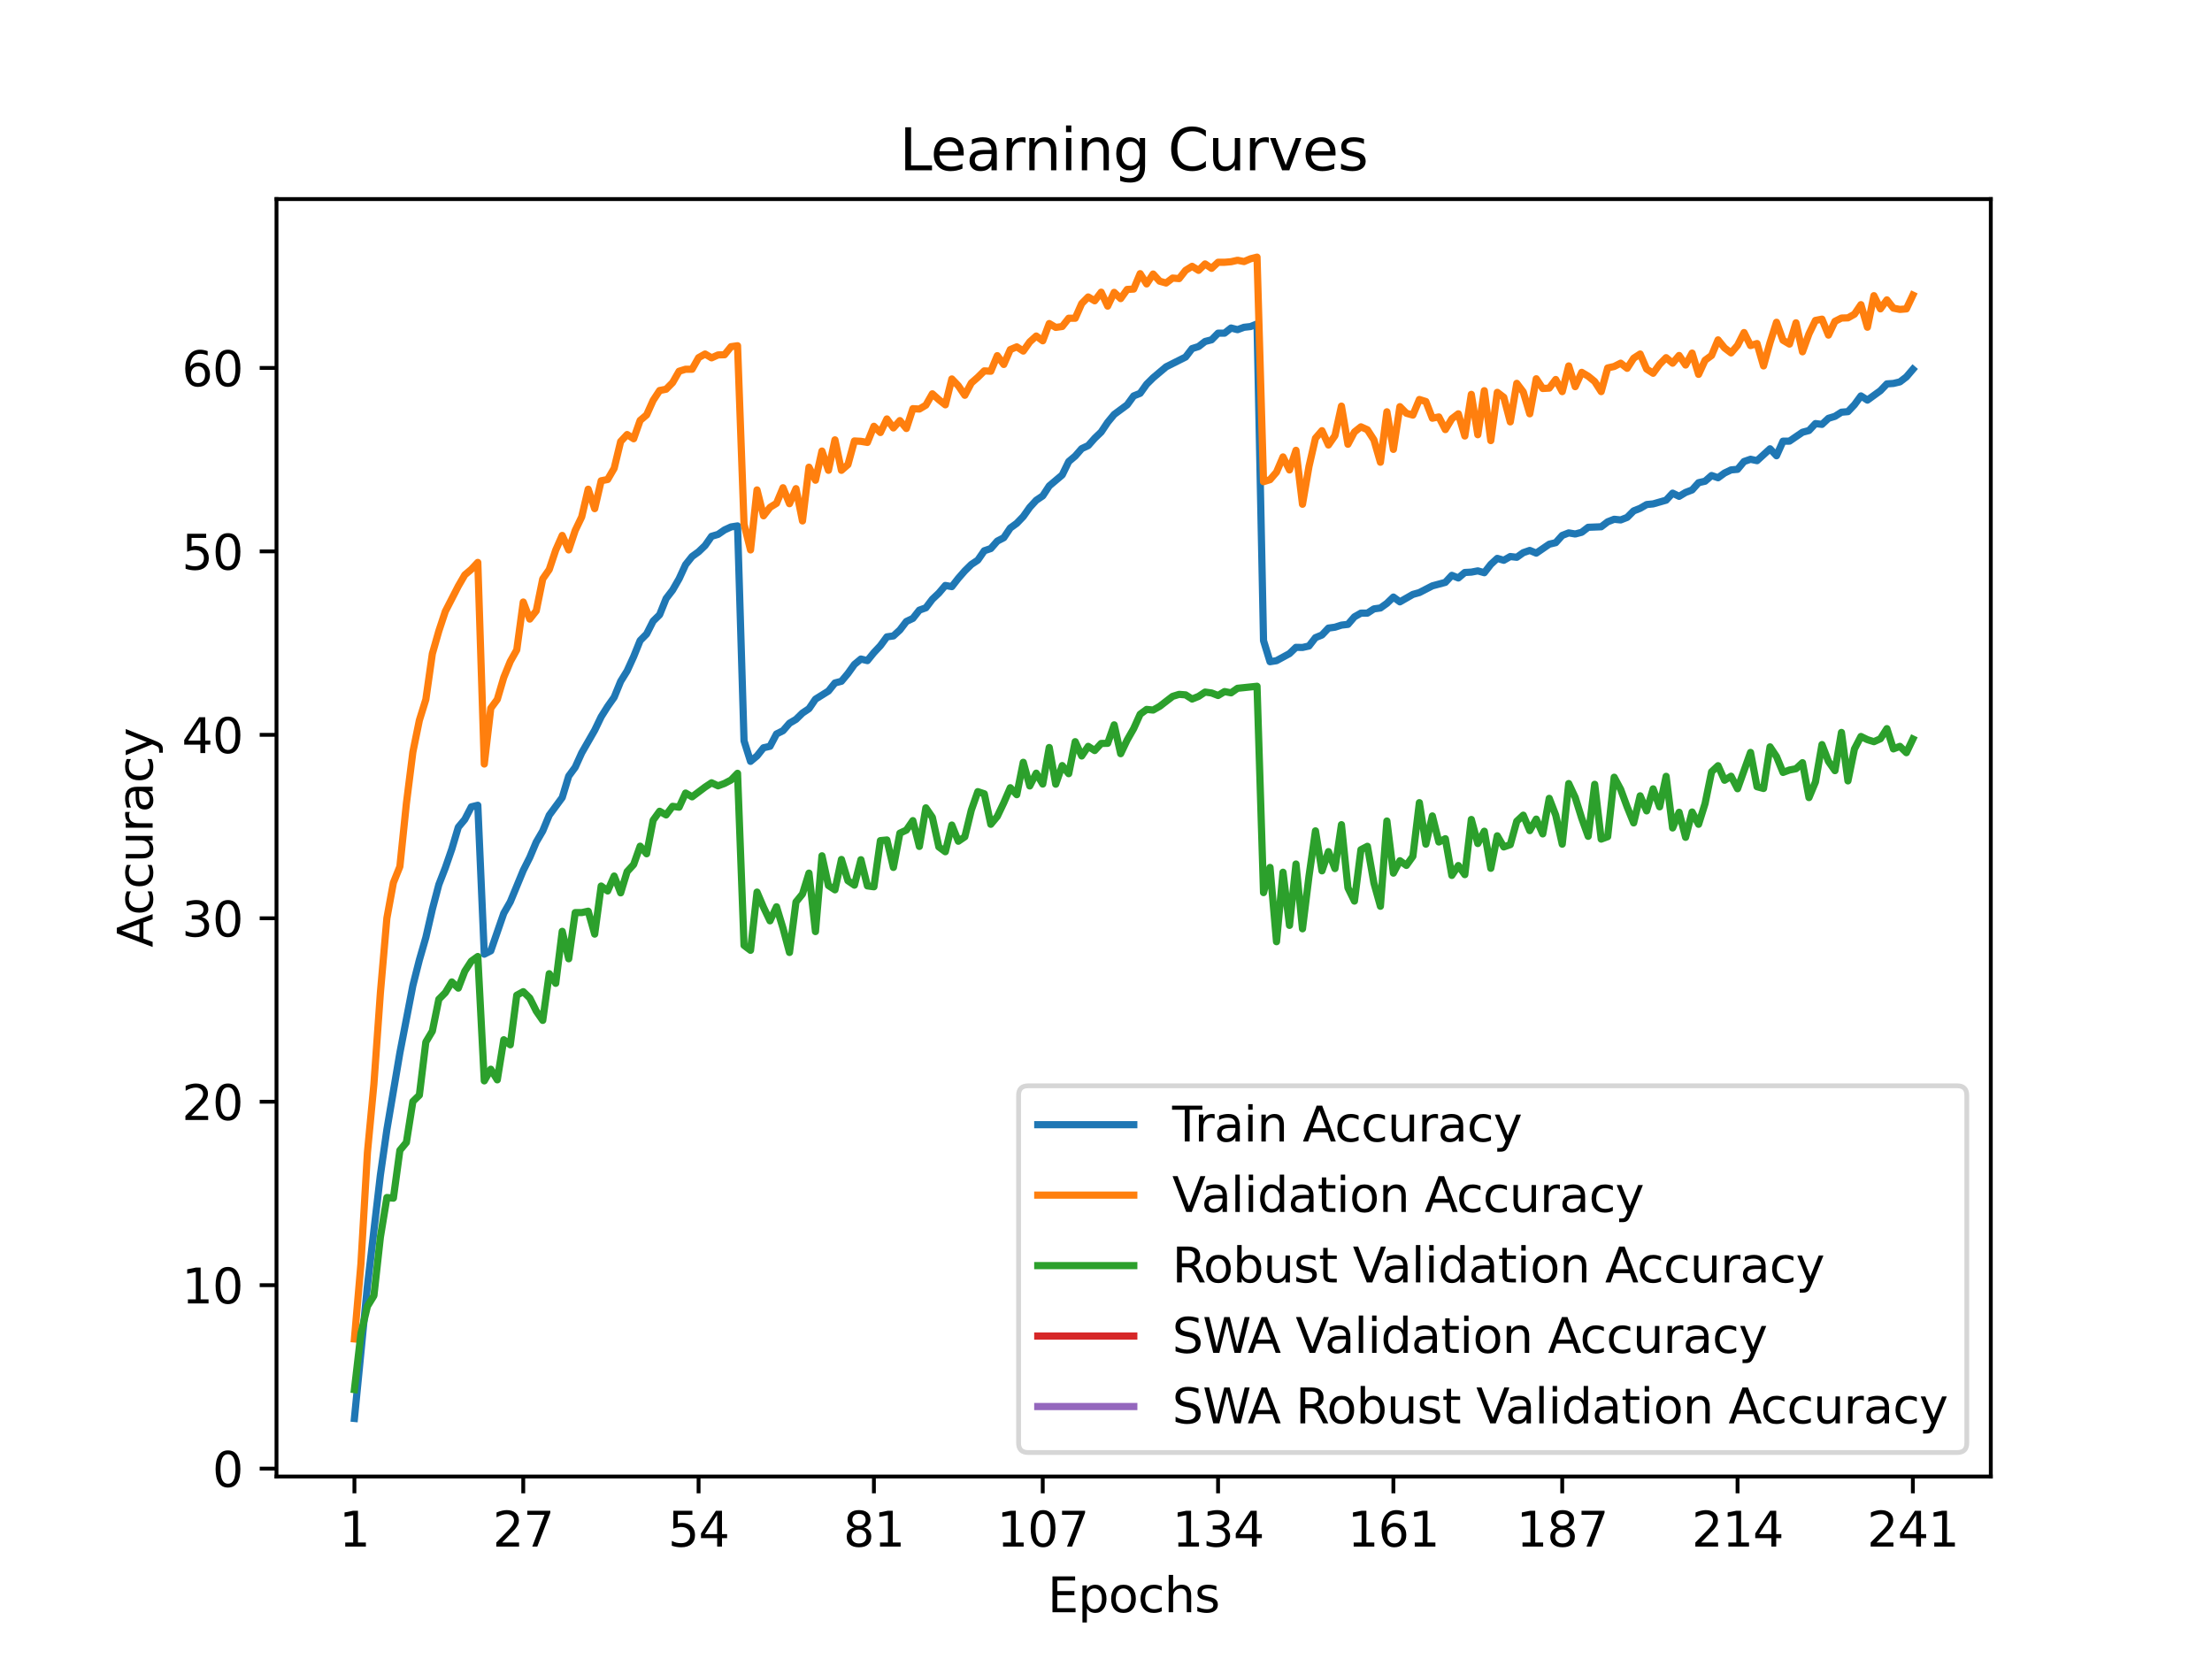 <?xml version="1.0" encoding="utf-8" standalone="no"?>
<!DOCTYPE svg PUBLIC "-//W3C//DTD SVG 1.1//EN"
  "http://www.w3.org/Graphics/SVG/1.1/DTD/svg11.dtd">
<svg xmlns:xlink="http://www.w3.org/1999/xlink" width="460.8pt" height="345.6pt" viewBox="0 0 460.8 345.6" xmlns="http://www.w3.org/2000/svg" version="1.1">
 <defs>
  <style type="text/css">*{stroke-linejoin: round; stroke-linecap: butt}</style>
 </defs>
 <g id="figure_1">
  <g id="patch_1">
   <path d="M 0 345.6 
L 460.8 345.6 
L 460.8 0 
L 0 0 
z
" style="fill: #ffffff"/>
  </g>
  <g id="axes_1">
   <g id="patch_2">
    <path d="M 57.6 307.584 
L 414.72 307.584 
L 414.72 41.472 
L 57.6 41.472 
z
" style="fill: #ffffff"/>
   </g>
   <g id="matplotlib.axis_1">
    <g id="xtick_1">
     <g id="line2d_1">
      <defs>
       <path id="m93c4aacb12" d="M 0 0 
L 0 3.5 
" style="stroke: #000000; stroke-width: 0.8"/>
      </defs>
      <g>
       <use xlink:href="#m93c4aacb12" x="73.833" y="307.584" style="stroke: #000000; stroke-width: 0.8"/>
      </g>
     </g>
     <g id="text_1">
      <!-- 1 -->
      <g transform="translate(70.651 322.182) scale(0.1 -0.1)">
       <defs>
        <path id="DejaVuSans-31" d="M 794 531 
L 1825 531 
L 1825 4091 
L 703 3866 
L 703 4441 
L 1819 4666 
L 2450 4666 
L 2450 531 
L 3481 531 
L 3481 0 
L 794 0 
L 794 531 
z
" transform="scale(0.016)"/>
       </defs>
       <use xlink:href="#DejaVuSans-31"/>
      </g>
     </g>
    </g>
    <g id="xtick_2">
     <g id="line2d_2">
      <g>
       <use xlink:href="#m93c4aacb12" x="109.004" y="307.584" style="stroke: #000000; stroke-width: 0.8"/>
      </g>
     </g>
     <g id="text_2">
      <!-- 27 -->
      <g transform="translate(102.641 322.182) scale(0.1 -0.1)">
       <defs>
        <path id="DejaVuSans-32" d="M 1228 531 
L 3431 531 
L 3431 0 
L 469 0 
L 469 531 
Q 828 903 1448 1529 
Q 2069 2156 2228 2338 
Q 2531 2678 2651 2914 
Q 2772 3150 2772 3378 
Q 2772 3750 2511 3984 
Q 2250 4219 1831 4219 
Q 1534 4219 1204 4116 
Q 875 4013 500 3803 
L 500 4441 
Q 881 4594 1212 4672 
Q 1544 4750 1819 4750 
Q 2544 4750 2975 4387 
Q 3406 4025 3406 3419 
Q 3406 3131 3298 2873 
Q 3191 2616 2906 2266 
Q 2828 2175 2409 1742 
Q 1991 1309 1228 531 
z
" transform="scale(0.016)"/>
        <path id="DejaVuSans-37" d="M 525 4666 
L 3525 4666 
L 3525 4397 
L 1831 0 
L 1172 0 
L 2766 4134 
L 525 4134 
L 525 4666 
z
" transform="scale(0.016)"/>
       </defs>
       <use xlink:href="#DejaVuSans-32"/>
       <use xlink:href="#DejaVuSans-37" x="63.623"/>
      </g>
     </g>
    </g>
    <g id="xtick_3">
     <g id="line2d_3">
      <g>
       <use xlink:href="#m93c4aacb12" x="145.527" y="307.584" style="stroke: #000000; stroke-width: 0.8"/>
      </g>
     </g>
     <g id="text_3">
      <!-- 54 -->
      <g transform="translate(139.165 322.182) scale(0.1 -0.1)">
       <defs>
        <path id="DejaVuSans-35" d="M 691 4666 
L 3169 4666 
L 3169 4134 
L 1269 4134 
L 1269 2991 
Q 1406 3038 1543 3061 
Q 1681 3084 1819 3084 
Q 2600 3084 3056 2656 
Q 3513 2228 3513 1497 
Q 3513 744 3044 326 
Q 2575 -91 1722 -91 
Q 1428 -91 1123 -41 
Q 819 9 494 109 
L 494 744 
Q 775 591 1075 516 
Q 1375 441 1709 441 
Q 2250 441 2565 725 
Q 2881 1009 2881 1497 
Q 2881 1984 2565 2268 
Q 2250 2553 1709 2553 
Q 1456 2553 1204 2497 
Q 953 2441 691 2322 
L 691 4666 
z
" transform="scale(0.016)"/>
        <path id="DejaVuSans-34" d="M 2419 4116 
L 825 1625 
L 2419 1625 
L 2419 4116 
z
M 2253 4666 
L 3047 4666 
L 3047 1625 
L 3713 1625 
L 3713 1100 
L 3047 1100 
L 3047 0 
L 2419 0 
L 2419 1100 
L 313 1100 
L 313 1709 
L 2253 4666 
z
" transform="scale(0.016)"/>
       </defs>
       <use xlink:href="#DejaVuSans-35"/>
       <use xlink:href="#DejaVuSans-34" x="63.623"/>
      </g>
     </g>
    </g>
    <g id="xtick_4">
     <g id="line2d_4">
      <g>
       <use xlink:href="#m93c4aacb12" x="182.051" y="307.584" style="stroke: #000000; stroke-width: 0.8"/>
      </g>
     </g>
     <g id="text_4">
      <!-- 81 -->
      <g transform="translate(175.688 322.182) scale(0.1 -0.1)">
       <defs>
        <path id="DejaVuSans-38" d="M 2034 2216 
Q 1584 2216 1326 1975 
Q 1069 1734 1069 1313 
Q 1069 891 1326 650 
Q 1584 409 2034 409 
Q 2484 409 2743 651 
Q 3003 894 3003 1313 
Q 3003 1734 2745 1975 
Q 2488 2216 2034 2216 
z
M 1403 2484 
Q 997 2584 770 2862 
Q 544 3141 544 3541 
Q 544 4100 942 4425 
Q 1341 4750 2034 4750 
Q 2731 4750 3128 4425 
Q 3525 4100 3525 3541 
Q 3525 3141 3298 2862 
Q 3072 2584 2669 2484 
Q 3125 2378 3379 2068 
Q 3634 1759 3634 1313 
Q 3634 634 3220 271 
Q 2806 -91 2034 -91 
Q 1263 -91 848 271 
Q 434 634 434 1313 
Q 434 1759 690 2068 
Q 947 2378 1403 2484 
z
M 1172 3481 
Q 1172 3119 1398 2916 
Q 1625 2713 2034 2713 
Q 2441 2713 2670 2916 
Q 2900 3119 2900 3481 
Q 2900 3844 2670 4047 
Q 2441 4250 2034 4250 
Q 1625 4250 1398 4047 
Q 1172 3844 1172 3481 
z
" transform="scale(0.016)"/>
       </defs>
       <use xlink:href="#DejaVuSans-38"/>
       <use xlink:href="#DejaVuSans-31" x="63.623"/>
      </g>
     </g>
    </g>
    <g id="xtick_5">
     <g id="line2d_5">
      <g>
       <use xlink:href="#m93c4aacb12" x="217.222" y="307.584" style="stroke: #000000; stroke-width: 0.8"/>
      </g>
     </g>
     <g id="text_5">
      <!-- 107 -->
      <g transform="translate(207.678 322.182) scale(0.1 -0.1)">
       <defs>
        <path id="DejaVuSans-30" d="M 2034 4250 
Q 1547 4250 1301 3770 
Q 1056 3291 1056 2328 
Q 1056 1369 1301 889 
Q 1547 409 2034 409 
Q 2525 409 2770 889 
Q 3016 1369 3016 2328 
Q 3016 3291 2770 3770 
Q 2525 4250 2034 4250 
z
M 2034 4750 
Q 2819 4750 3233 4129 
Q 3647 3509 3647 2328 
Q 3647 1150 3233 529 
Q 2819 -91 2034 -91 
Q 1250 -91 836 529 
Q 422 1150 422 2328 
Q 422 3509 836 4129 
Q 1250 4750 2034 4750 
z
" transform="scale(0.016)"/>
       </defs>
       <use xlink:href="#DejaVuSans-31"/>
       <use xlink:href="#DejaVuSans-30" x="63.623"/>
       <use xlink:href="#DejaVuSans-37" x="127.246"/>
      </g>
     </g>
    </g>
    <g id="xtick_6">
     <g id="line2d_6">
      <g>
       <use xlink:href="#m93c4aacb12" x="253.745" y="307.584" style="stroke: #000000; stroke-width: 0.8"/>
      </g>
     </g>
     <g id="text_6">
      <!-- 134 -->
      <g transform="translate(244.202 322.182) scale(0.1 -0.1)">
       <defs>
        <path id="DejaVuSans-33" d="M 2597 2516 
Q 3050 2419 3304 2112 
Q 3559 1806 3559 1356 
Q 3559 666 3084 287 
Q 2609 -91 1734 -91 
Q 1441 -91 1130 -33 
Q 819 25 488 141 
L 488 750 
Q 750 597 1062 519 
Q 1375 441 1716 441 
Q 2309 441 2620 675 
Q 2931 909 2931 1356 
Q 2931 1769 2642 2001 
Q 2353 2234 1838 2234 
L 1294 2234 
L 1294 2753 
L 1863 2753 
Q 2328 2753 2575 2939 
Q 2822 3125 2822 3475 
Q 2822 3834 2567 4026 
Q 2313 4219 1838 4219 
Q 1578 4219 1281 4162 
Q 984 4106 628 3988 
L 628 4550 
Q 988 4650 1302 4700 
Q 1616 4750 1894 4750 
Q 2613 4750 3031 4423 
Q 3450 4097 3450 3541 
Q 3450 3153 3228 2886 
Q 3006 2619 2597 2516 
z
" transform="scale(0.016)"/>
       </defs>
       <use xlink:href="#DejaVuSans-31"/>
       <use xlink:href="#DejaVuSans-33" x="63.623"/>
       <use xlink:href="#DejaVuSans-34" x="127.246"/>
      </g>
     </g>
    </g>
    <g id="xtick_7">
     <g id="line2d_7">
      <g>
       <use xlink:href="#m93c4aacb12" x="290.269" y="307.584" style="stroke: #000000; stroke-width: 0.8"/>
      </g>
     </g>
     <g id="text_7">
      <!-- 161 -->
      <g transform="translate(280.725 322.182) scale(0.1 -0.1)">
       <defs>
        <path id="DejaVuSans-36" d="M 2113 2584 
Q 1688 2584 1439 2293 
Q 1191 2003 1191 1497 
Q 1191 994 1439 701 
Q 1688 409 2113 409 
Q 2538 409 2786 701 
Q 3034 994 3034 1497 
Q 3034 2003 2786 2293 
Q 2538 2584 2113 2584 
z
M 3366 4563 
L 3366 3988 
Q 3128 4100 2886 4159 
Q 2644 4219 2406 4219 
Q 1781 4219 1451 3797 
Q 1122 3375 1075 2522 
Q 1259 2794 1537 2939 
Q 1816 3084 2150 3084 
Q 2853 3084 3261 2657 
Q 3669 2231 3669 1497 
Q 3669 778 3244 343 
Q 2819 -91 2113 -91 
Q 1303 -91 875 529 
Q 447 1150 447 2328 
Q 447 3434 972 4092 
Q 1497 4750 2381 4750 
Q 2619 4750 2861 4703 
Q 3103 4656 3366 4563 
z
" transform="scale(0.016)"/>
       </defs>
       <use xlink:href="#DejaVuSans-31"/>
       <use xlink:href="#DejaVuSans-36" x="63.623"/>
       <use xlink:href="#DejaVuSans-31" x="127.246"/>
      </g>
     </g>
    </g>
    <g id="xtick_8">
     <g id="line2d_8">
      <g>
       <use xlink:href="#m93c4aacb12" x="325.44" y="307.584" style="stroke: #000000; stroke-width: 0.8"/>
      </g>
     </g>
     <g id="text_8">
      <!-- 187 -->
      <g transform="translate(315.896 322.182) scale(0.1 -0.1)">
       <use xlink:href="#DejaVuSans-31"/>
       <use xlink:href="#DejaVuSans-38" x="63.623"/>
       <use xlink:href="#DejaVuSans-37" x="127.246"/>
      </g>
     </g>
    </g>
    <g id="xtick_9">
     <g id="line2d_9">
      <g>
       <use xlink:href="#m93c4aacb12" x="361.964" y="307.584" style="stroke: #000000; stroke-width: 0.8"/>
      </g>
     </g>
     <g id="text_9">
      <!-- 214 -->
      <g transform="translate(352.42 322.182) scale(0.1 -0.1)">
       <use xlink:href="#DejaVuSans-32"/>
       <use xlink:href="#DejaVuSans-31" x="63.623"/>
       <use xlink:href="#DejaVuSans-34" x="127.246"/>
      </g>
     </g>
    </g>
    <g id="xtick_10">
     <g id="line2d_10">
      <g>
       <use xlink:href="#m93c4aacb12" x="398.487" y="307.584" style="stroke: #000000; stroke-width: 0.8"/>
      </g>
     </g>
     <g id="text_10">
      <!-- 241 -->
      <g transform="translate(388.944 322.182) scale(0.1 -0.1)">
       <use xlink:href="#DejaVuSans-32"/>
       <use xlink:href="#DejaVuSans-34" x="63.623"/>
       <use xlink:href="#DejaVuSans-31" x="127.246"/>
      </g>
     </g>
    </g>
    <g id="text_11">
     <!-- Epochs -->
     <g transform="translate(218.244 335.861) scale(0.1 -0.1)">
      <defs>
       <path id="DejaVuSans-45" d="M 628 4666 
L 3578 4666 
L 3578 4134 
L 1259 4134 
L 1259 2753 
L 3481 2753 
L 3481 2222 
L 1259 2222 
L 1259 531 
L 3634 531 
L 3634 0 
L 628 0 
L 628 4666 
z
" transform="scale(0.016)"/>
       <path id="DejaVuSans-70" d="M 1159 525 
L 1159 -1331 
L 581 -1331 
L 581 3500 
L 1159 3500 
L 1159 2969 
Q 1341 3281 1617 3432 
Q 1894 3584 2278 3584 
Q 2916 3584 3314 3078 
Q 3713 2572 3713 1747 
Q 3713 922 3314 415 
Q 2916 -91 2278 -91 
Q 1894 -91 1617 61 
Q 1341 213 1159 525 
z
M 3116 1747 
Q 3116 2381 2855 2742 
Q 2594 3103 2138 3103 
Q 1681 3103 1420 2742 
Q 1159 2381 1159 1747 
Q 1159 1113 1420 752 
Q 1681 391 2138 391 
Q 2594 391 2855 752 
Q 3116 1113 3116 1747 
z
" transform="scale(0.016)"/>
       <path id="DejaVuSans-6f" d="M 1959 3097 
Q 1497 3097 1228 2736 
Q 959 2375 959 1747 
Q 959 1119 1226 758 
Q 1494 397 1959 397 
Q 2419 397 2687 759 
Q 2956 1122 2956 1747 
Q 2956 2369 2687 2733 
Q 2419 3097 1959 3097 
z
M 1959 3584 
Q 2709 3584 3137 3096 
Q 3566 2609 3566 1747 
Q 3566 888 3137 398 
Q 2709 -91 1959 -91 
Q 1206 -91 779 398 
Q 353 888 353 1747 
Q 353 2609 779 3096 
Q 1206 3584 1959 3584 
z
" transform="scale(0.016)"/>
       <path id="DejaVuSans-63" d="M 3122 3366 
L 3122 2828 
Q 2878 2963 2633 3030 
Q 2388 3097 2138 3097 
Q 1578 3097 1268 2742 
Q 959 2388 959 1747 
Q 959 1106 1268 751 
Q 1578 397 2138 397 
Q 2388 397 2633 464 
Q 2878 531 3122 666 
L 3122 134 
Q 2881 22 2623 -34 
Q 2366 -91 2075 -91 
Q 1284 -91 818 406 
Q 353 903 353 1747 
Q 353 2603 823 3093 
Q 1294 3584 2113 3584 
Q 2378 3584 2631 3529 
Q 2884 3475 3122 3366 
z
" transform="scale(0.016)"/>
       <path id="DejaVuSans-68" d="M 3513 2113 
L 3513 0 
L 2938 0 
L 2938 2094 
Q 2938 2591 2744 2837 
Q 2550 3084 2163 3084 
Q 1697 3084 1428 2787 
Q 1159 2491 1159 1978 
L 1159 0 
L 581 0 
L 581 4863 
L 1159 4863 
L 1159 2956 
Q 1366 3272 1645 3428 
Q 1925 3584 2291 3584 
Q 2894 3584 3203 3211 
Q 3513 2838 3513 2113 
z
" transform="scale(0.016)"/>
       <path id="DejaVuSans-73" d="M 2834 3397 
L 2834 2853 
Q 2591 2978 2328 3040 
Q 2066 3103 1784 3103 
Q 1356 3103 1142 2972 
Q 928 2841 928 2578 
Q 928 2378 1081 2264 
Q 1234 2150 1697 2047 
L 1894 2003 
Q 2506 1872 2764 1633 
Q 3022 1394 3022 966 
Q 3022 478 2636 193 
Q 2250 -91 1575 -91 
Q 1294 -91 989 -36 
Q 684 19 347 128 
L 347 722 
Q 666 556 975 473 
Q 1284 391 1588 391 
Q 1994 391 2212 530 
Q 2431 669 2431 922 
Q 2431 1156 2273 1281 
Q 2116 1406 1581 1522 
L 1381 1569 
Q 847 1681 609 1914 
Q 372 2147 372 2553 
Q 372 3047 722 3315 
Q 1072 3584 1716 3584 
Q 2034 3584 2315 3537 
Q 2597 3491 2834 3397 
z
" transform="scale(0.016)"/>
      </defs>
      <use xlink:href="#DejaVuSans-45"/>
      <use xlink:href="#DejaVuSans-70" x="63.184"/>
      <use xlink:href="#DejaVuSans-6f" x="126.66"/>
      <use xlink:href="#DejaVuSans-63" x="187.842"/>
      <use xlink:href="#DejaVuSans-68" x="242.822"/>
      <use xlink:href="#DejaVuSans-73" x="306.201"/>
     </g>
    </g>
   </g>
   <g id="matplotlib.axis_2">
    <g id="ytick_1">
     <g id="line2d_11">
      <defs>
       <path id="mcd89f6e1c8" d="M 0 0 
L -3.5 0 
" style="stroke: #000000; stroke-width: 0.8"/>
      </defs>
      <g>
       <use xlink:href="#mcd89f6e1c8" x="57.6" y="305.944" style="stroke: #000000; stroke-width: 0.8"/>
      </g>
     </g>
     <g id="text_12">
      <!-- 0 -->
      <g transform="translate(44.237 309.743) scale(0.1 -0.1)">
       <use xlink:href="#DejaVuSans-30"/>
      </g>
     </g>
    </g>
    <g id="ytick_2">
     <g id="line2d_12">
      <g>
       <use xlink:href="#mcd89f6e1c8" x="57.6" y="267.728" style="stroke: #000000; stroke-width: 0.8"/>
      </g>
     </g>
     <g id="text_13">
      <!-- 10 -->
      <g transform="translate(37.875 271.527) scale(0.1 -0.1)">
       <use xlink:href="#DejaVuSans-31"/>
       <use xlink:href="#DejaVuSans-30" x="63.623"/>
      </g>
     </g>
    </g>
    <g id="ytick_3">
     <g id="line2d_13">
      <g>
       <use xlink:href="#mcd89f6e1c8" x="57.6" y="229.513" style="stroke: #000000; stroke-width: 0.8"/>
      </g>
     </g>
     <g id="text_14">
      <!-- 20 -->
      <g transform="translate(37.875 233.312) scale(0.1 -0.1)">
       <use xlink:href="#DejaVuSans-32"/>
       <use xlink:href="#DejaVuSans-30" x="63.623"/>
      </g>
     </g>
    </g>
    <g id="ytick_4">
     <g id="line2d_14">
      <g>
       <use xlink:href="#mcd89f6e1c8" x="57.6" y="191.297" style="stroke: #000000; stroke-width: 0.8"/>
      </g>
     </g>
     <g id="text_15">
      <!-- 30 -->
      <g transform="translate(37.875 195.096) scale(0.1 -0.1)">
       <use xlink:href="#DejaVuSans-33"/>
       <use xlink:href="#DejaVuSans-30" x="63.623"/>
      </g>
     </g>
    </g>
    <g id="ytick_5">
     <g id="line2d_15">
      <g>
       <use xlink:href="#mcd89f6e1c8" x="57.6" y="153.081" style="stroke: #000000; stroke-width: 0.8"/>
      </g>
     </g>
     <g id="text_16">
      <!-- 40 -->
      <g transform="translate(37.875 156.881) scale(0.1 -0.1)">
       <use xlink:href="#DejaVuSans-34"/>
       <use xlink:href="#DejaVuSans-30" x="63.623"/>
      </g>
     </g>
    </g>
    <g id="ytick_6">
     <g id="line2d_16">
      <g>
       <use xlink:href="#mcd89f6e1c8" x="57.6" y="114.866" style="stroke: #000000; stroke-width: 0.8"/>
      </g>
     </g>
     <g id="text_17">
      <!-- 50 -->
      <g transform="translate(37.875 118.665) scale(0.1 -0.1)">
       <use xlink:href="#DejaVuSans-35"/>
       <use xlink:href="#DejaVuSans-30" x="63.623"/>
      </g>
     </g>
    </g>
    <g id="ytick_7">
     <g id="line2d_17">
      <g>
       <use xlink:href="#mcd89f6e1c8" x="57.6" y="76.65" style="stroke: #000000; stroke-width: 0.8"/>
      </g>
     </g>
     <g id="text_18">
      <!-- 60 -->
      <g transform="translate(37.875 80.449) scale(0.1 -0.1)">
       <use xlink:href="#DejaVuSans-36"/>
       <use xlink:href="#DejaVuSans-30" x="63.623"/>
      </g>
     </g>
    </g>
    <g id="text_19">
     <!-- Accuracy -->
     <g transform="translate(31.795 197.356) rotate(-90) scale(0.1 -0.1)">
      <defs>
       <path id="DejaVuSans-41" d="M 2188 4044 
L 1331 1722 
L 3047 1722 
L 2188 4044 
z
M 1831 4666 
L 2547 4666 
L 4325 0 
L 3669 0 
L 3244 1197 
L 1141 1197 
L 716 0 
L 50 0 
L 1831 4666 
z
" transform="scale(0.016)"/>
       <path id="DejaVuSans-75" d="M 544 1381 
L 544 3500 
L 1119 3500 
L 1119 1403 
Q 1119 906 1312 657 
Q 1506 409 1894 409 
Q 2359 409 2629 706 
Q 2900 1003 2900 1516 
L 2900 3500 
L 3475 3500 
L 3475 0 
L 2900 0 
L 2900 538 
Q 2691 219 2414 64 
Q 2138 -91 1772 -91 
Q 1169 -91 856 284 
Q 544 659 544 1381 
z
M 1991 3584 
L 1991 3584 
z
" transform="scale(0.016)"/>
       <path id="DejaVuSans-72" d="M 2631 2963 
Q 2534 3019 2420 3045 
Q 2306 3072 2169 3072 
Q 1681 3072 1420 2755 
Q 1159 2438 1159 1844 
L 1159 0 
L 581 0 
L 581 3500 
L 1159 3500 
L 1159 2956 
Q 1341 3275 1631 3429 
Q 1922 3584 2338 3584 
Q 2397 3584 2469 3576 
Q 2541 3569 2628 3553 
L 2631 2963 
z
" transform="scale(0.016)"/>
       <path id="DejaVuSans-61" d="M 2194 1759 
Q 1497 1759 1228 1600 
Q 959 1441 959 1056 
Q 959 750 1161 570 
Q 1363 391 1709 391 
Q 2188 391 2477 730 
Q 2766 1069 2766 1631 
L 2766 1759 
L 2194 1759 
z
M 3341 1997 
L 3341 0 
L 2766 0 
L 2766 531 
Q 2569 213 2275 61 
Q 1981 -91 1556 -91 
Q 1019 -91 701 211 
Q 384 513 384 1019 
Q 384 1609 779 1909 
Q 1175 2209 1959 2209 
L 2766 2209 
L 2766 2266 
Q 2766 2663 2505 2880 
Q 2244 3097 1772 3097 
Q 1472 3097 1187 3025 
Q 903 2953 641 2809 
L 641 3341 
Q 956 3463 1253 3523 
Q 1550 3584 1831 3584 
Q 2591 3584 2966 3190 
Q 3341 2797 3341 1997 
z
" transform="scale(0.016)"/>
       <path id="DejaVuSans-79" d="M 2059 -325 
Q 1816 -950 1584 -1140 
Q 1353 -1331 966 -1331 
L 506 -1331 
L 506 -850 
L 844 -850 
Q 1081 -850 1212 -737 
Q 1344 -625 1503 -206 
L 1606 56 
L 191 3500 
L 800 3500 
L 1894 763 
L 2988 3500 
L 3597 3500 
L 2059 -325 
z
" transform="scale(0.016)"/>
      </defs>
      <use xlink:href="#DejaVuSans-41"/>
      <use xlink:href="#DejaVuSans-63" x="66.658"/>
      <use xlink:href="#DejaVuSans-63" x="121.639"/>
      <use xlink:href="#DejaVuSans-75" x="176.619"/>
      <use xlink:href="#DejaVuSans-72" x="239.998"/>
      <use xlink:href="#DejaVuSans-61" x="281.111"/>
      <use xlink:href="#DejaVuSans-63" x="342.391"/>
      <use xlink:href="#DejaVuSans-79" x="397.371"/>
     </g>
    </g>
   </g>
   <g id="line2d_18">
    <path d="M 73.833 295.488 
L 76.538 267.923 
L 79.244 244.764 
L 80.596 235.314 
L 83.302 219.328 
L 86.007 205.318 
L 87.36 199.983 
L 88.713 195.291 
L 90.065 189.417 
L 91.418 184.277 
L 92.771 180.776 
L 94.124 176.863 
L 95.476 172.319 
L 96.829 170.695 
L 98.182 168.081 
L 99.535 167.752 
L 100.887 198.768 
L 102.24 198.076 
L 104.945 190.246 
L 106.298 187.884 
L 109.004 181.323 
L 110.356 178.629 
L 111.709 175.422 
L 113.062 173.099 
L 114.415 169.824 
L 117.12 166.14 
L 118.473 161.676 
L 119.825 159.834 
L 121.178 156.842 
L 123.884 152.126 
L 125.236 149.317 
L 126.589 147.162 
L 127.942 145.247 
L 129.295 141.942 
L 130.647 139.759 
L 132 136.786 
L 133.353 133.435 
L 134.705 132.07 
L 136.058 129.395 
L 137.411 128.062 
L 138.764 124.687 
L 140.116 122.929 
L 141.469 120.571 
L 142.822 117.625 
L 144.175 115.928 
L 145.527 114.95 
L 146.88 113.651 
L 148.233 111.724 
L 149.585 111.323 
L 150.938 110.391 
L 152.291 109.768 
L 153.644 109.558 
L 154.996 154.327 
L 156.349 158.607 
L 157.702 157.472 
L 159.055 155.772 
L 160.407 155.466 
L 161.76 152.898 
L 163.113 152.222 
L 164.465 150.659 
L 165.818 149.86 
L 167.171 148.538 
L 168.524 147.632 
L 169.876 145.648 
L 172.582 143.956 
L 173.935 142.274 
L 175.287 141.919 
L 176.64 140.298 
L 177.993 138.414 
L 179.345 137.291 
L 180.698 137.616 
L 182.051 135.949 
L 183.404 134.509 
L 184.756 132.67 
L 186.109 132.476 
L 187.462 131.237 
L 188.815 129.464 
L 190.167 128.822 
L 191.52 127.102 
L 192.873 126.617 
L 194.225 124.832 
L 195.578 123.552 
L 196.931 121.962 
L 198.284 122.203 
L 199.636 120.472 
L 200.989 118.924 
L 202.342 117.591 
L 203.695 116.689 
L 205.047 114.732 
L 206.4 114.273 
L 207.753 112.722 
L 209.105 112.015 
L 210.458 109.997 
L 211.811 109.015 
L 213.164 107.605 
L 214.516 105.694 
L 215.869 104.215 
L 217.222 103.302 
L 218.575 101.23 
L 221.28 98.941 
L 222.633 96.152 
L 223.985 95.009 
L 225.338 93.457 
L 226.691 92.827 
L 228.044 91.298 
L 229.396 89.999 
L 230.749 87.977 
L 232.102 86.338 
L 234.807 84.335 
L 236.16 82.482 
L 237.513 81.932 
L 238.865 80.04 
L 240.218 78.699 
L 242.924 76.417 
L 246.982 74.376 
L 248.335 72.615 
L 249.687 72.19 
L 251.04 71.136 
L 252.393 70.788 
L 253.745 69.408 
L 255.098 69.401 
L 256.451 68.335 
L 257.804 68.675 
L 259.156 68.178 
L 260.509 68.029 
L 261.862 67.482 
L 263.215 133.454 
L 264.567 137.845 
L 265.92 137.631 
L 268.625 136.156 
L 269.978 134.853 
L 271.331 134.879 
L 272.684 134.574 
L 274.036 132.835 
L 275.389 132.281 
L 276.742 130.844 
L 278.095 130.656 
L 279.447 130.225 
L 280.8 130.068 
L 282.153 128.497 
L 283.505 127.729 
L 284.858 127.722 
L 286.211 126.843 
L 287.564 126.655 
L 288.916 125.688 
L 290.269 124.381 
L 291.622 125.375 
L 294.327 123.827 
L 295.68 123.445 
L 298.385 122.047 
L 301.091 121.317 
L 302.444 119.857 
L 303.796 120.399 
L 305.149 119.257 
L 306.502 119.184 
L 307.855 118.924 
L 309.207 119.306 
L 310.56 117.571 
L 311.913 116.322 
L 313.265 116.715 
L 314.618 115.936 
L 315.971 116.093 
L 317.324 115.13 
L 318.676 114.663 
L 320.029 115.225 
L 322.735 113.368 
L 324.087 113.047 
L 325.44 111.541 
L 326.793 111.01 
L 328.145 111.239 
L 329.498 110.884 
L 330.851 109.844 
L 333.556 109.737 
L 334.909 108.702 
L 336.262 108.174 
L 337.615 108.312 
L 338.967 107.784 
L 340.32 106.428 
L 341.673 105.893 
L 343.025 105.106 
L 344.378 104.972 
L 347.084 104.196 
L 348.436 102.732 
L 349.789 103.397 
L 351.142 102.579 
L 352.495 102.064 
L 353.847 100.554 
L 355.2 100.245 
L 356.553 99.06 
L 357.905 99.522 
L 359.258 98.536 
L 360.611 97.887 
L 361.964 97.772 
L 363.316 96.14 
L 364.669 95.674 
L 366.022 95.964 
L 368.727 93.492 
L 370.08 94.94 
L 371.433 91.906 
L 372.785 91.894 
L 375.491 90.045 
L 376.844 89.686 
L 378.196 88.241 
L 379.549 88.405 
L 380.902 87.144 
L 382.255 86.731 
L 383.607 85.868 
L 384.96 85.753 
L 386.313 84.32 
L 387.665 82.478 
L 389.018 83.349 
L 391.724 81.389 
L 393.076 79.971 
L 394.429 79.876 
L 395.782 79.555 
L 397.135 78.519 
L 398.487 76.937 
L 398.487 76.937 
" clip-path="url(#p0252b41a1a)" style="fill: none; stroke: #1f77b4; stroke-width: 1.5; stroke-linecap: square"/>
   </g>
   <g id="line2d_19">
    <path d="M 73.833 278.925 
L 75.185 263.333 
L 76.538 240.137 
L 77.891 225.844 
L 79.244 206.813 
L 80.596 191.259 
L 81.949 183.883 
L 83.302 180.52 
L 84.655 167.412 
L 86.007 156.674 
L 87.36 150.062 
L 88.713 145.706 
L 90.065 136.19 
L 91.418 131.451 
L 92.771 127.362 
L 95.476 122.089 
L 96.829 119.757 
L 98.182 118.611 
L 99.535 117.159 
L 100.887 159.158 
L 102.24 147.54 
L 103.593 145.706 
L 104.945 141.12 
L 106.298 137.795 
L 107.651 135.388 
L 109.004 125.413 
L 110.356 128.967 
L 111.709 127.248 
L 113.062 120.598 
L 114.415 118.649 
L 115.767 114.598 
L 117.12 111.541 
L 118.473 114.56 
L 119.825 110.509 
L 121.178 107.681 
L 122.531 101.911 
L 123.884 105.962 
L 125.236 100.153 
L 126.589 99.885 
L 127.942 97.554 
L 129.295 91.975 
L 130.647 90.522 
L 132 91.401 
L 133.353 87.58 
L 134.705 86.433 
L 136.058 83.414 
L 137.411 81.351 
L 138.764 81.083 
L 140.116 79.707 
L 141.469 77.338 
L 142.822 76.918 
L 144.175 76.918 
L 145.527 74.51 
L 146.88 73.746 
L 148.233 74.548 
L 149.585 73.937 
L 150.938 73.899 
L 152.291 72.217 
L 153.644 72.026 
L 154.996 109.172 
L 156.349 114.56 
L 157.702 102.064 
L 159.055 107.452 
L 160.407 105.694 
L 161.76 104.853 
L 163.113 101.605 
L 164.465 104.93 
L 165.818 101.796 
L 167.171 108.522 
L 168.524 97.325 
L 169.876 100.038 
L 171.229 93.962 
L 172.582 97.975 
L 173.935 91.631 
L 175.287 97.975 
L 176.64 96.79 
L 177.993 91.86 
L 179.345 91.936 
L 180.698 92.166 
L 182.051 88.803 
L 183.404 90.102 
L 184.756 87.274 
L 186.109 89.147 
L 187.462 87.618 
L 188.815 89.261 
L 190.167 85.134 
L 191.52 85.211 
L 192.873 84.408 
L 194.225 82.039 
L 195.578 83.262 
L 196.931 84.332 
L 198.284 78.943 
L 199.636 80.357 
L 200.989 82.344 
L 202.342 79.784 
L 203.695 78.599 
L 205.047 77.262 
L 206.4 77.338 
L 207.753 74.09 
L 209.105 75.924 
L 210.458 72.829 
L 211.811 72.255 
L 213.164 73.134 
L 214.516 71.224 
L 215.869 70.001 
L 217.222 70.994 
L 218.575 67.402 
L 219.927 68.205 
L 221.28 68.013 
L 222.633 66.294 
L 223.985 66.294 
L 225.338 63.237 
L 226.691 61.861 
L 228.044 62.663 
L 229.396 60.867 
L 230.749 63.772 
L 232.102 60.905 
L 233.455 62.205 
L 234.807 60.294 
L 236.16 60.218 
L 237.513 57.007 
L 238.865 59.147 
L 240.218 57.084 
L 241.571 58.574 
L 242.924 58.956 
L 244.276 57.925 
L 245.629 58.039 
L 246.982 56.32 
L 248.335 55.479 
L 249.687 56.32 
L 251.04 54.982 
L 252.393 55.899 
L 253.745 54.638 
L 255.098 54.638 
L 256.451 54.523 
L 257.804 54.218 
L 259.156 54.485 
L 260.509 53.912 
L 261.862 53.568 
L 263.215 100.344 
L 264.567 99.924 
L 265.92 98.357 
L 267.273 95.185 
L 268.625 97.898 
L 269.978 93.809 
L 271.331 105.044 
L 272.684 97.172 
L 274.036 91.287 
L 275.389 89.72 
L 276.742 92.701 
L 278.095 90.752 
L 279.447 84.599 
L 280.8 92.548 
L 282.153 89.987 
L 283.505 88.917 
L 284.858 89.529 
L 286.211 91.631 
L 287.564 96.293 
L 288.916 85.784 
L 290.269 93.618 
L 291.622 84.714 
L 292.975 86.089 
L 294.327 86.472 
L 295.68 83.223 
L 297.033 83.644 
L 298.385 87.121 
L 299.738 86.854 
L 301.091 89.491 
L 302.444 87.236 
L 303.796 86.204 
L 305.149 90.828 
L 306.502 82.153 
L 307.855 90.561 
L 309.207 81.389 
L 310.56 91.784 
L 311.913 81.733 
L 313.265 82.765 
L 314.618 87.886 
L 315.971 79.86 
L 317.324 81.656 
L 318.676 86.204 
L 320.029 78.905 
L 321.382 80.93 
L 322.735 80.854 
L 324.087 79.058 
L 325.44 81.58 
L 326.793 76.23 
L 328.145 80.548 
L 329.498 77.567 
L 330.851 78.37 
L 332.204 79.478 
L 333.556 81.58 
L 334.909 76.65 
L 336.262 76.344 
L 337.615 75.657 
L 338.967 76.727 
L 340.32 74.625 
L 341.673 73.746 
L 343.025 76.88 
L 344.378 77.758 
L 345.731 75.886 
L 347.084 74.51 
L 348.436 75.657 
L 349.789 74.052 
L 351.142 76.039 
L 352.495 73.555 
L 353.847 77.988 
L 355.2 75.045 
L 356.553 74.052 
L 357.905 70.803 
L 359.258 72.485 
L 360.611 73.517 
L 361.964 71.95 
L 363.316 69.275 
L 364.669 71.988 
L 366.022 71.568 
L 367.375 76.23 
L 368.727 71.376 
L 370.08 67.135 
L 371.433 70.88 
L 372.785 71.682 
L 374.138 67.249 
L 375.491 73.287 
L 376.844 69.542 
L 378.196 66.752 
L 379.549 66.485 
L 380.902 69.81 
L 382.255 66.943 
L 383.607 66.256 
L 384.96 66.217 
L 386.313 65.453 
L 387.665 63.466 
L 389.018 68.166 
L 390.371 61.593 
L 391.724 64.345 
L 393.076 62.472 
L 394.429 64.192 
L 395.782 64.459 
L 397.135 64.345 
L 398.487 61.479 
L 398.487 61.479 
" clip-path="url(#p0252b41a1a)" style="fill: none; stroke: #ff7f0e; stroke-width: 1.5; stroke-linecap: square"/>
   </g>
   <g id="line2d_20">
    <path d="M 73.833 289.472 
L 75.185 277.822 
L 76.538 272.13 
L 77.891 269.916 
L 79.244 257.713 
L 80.596 249.464 
L 81.949 249.596 
L 83.302 239.633 
L 84.655 237.999 
L 86.007 229.46 
L 87.36 228.142 
L 88.713 217.073 
L 90.065 214.806 
L 91.418 208.165 
L 92.771 206.794 
L 94.124 204.554 
L 95.476 205.845 
L 96.829 202.314 
L 98.182 200.232 
L 99.535 199.256 
L 100.887 225.164 
L 102.24 222.739 
L 103.593 224.953 
L 104.945 216.598 
L 106.298 217.653 
L 107.651 207.321 
L 109.004 206.583 
L 110.356 207.901 
L 111.709 210.616 
L 113.062 212.566 
L 114.415 202.841 
L 115.767 204.844 
L 117.12 194.012 
L 118.473 199.731 
L 119.825 190.111 
L 121.178 190.111 
L 122.531 189.821 
L 123.884 194.591 
L 125.236 184.576 
L 126.589 185.604 
L 127.942 182.494 
L 129.295 186 
L 130.647 181.572 
L 132 180.096 
L 133.353 176.274 
L 134.705 177.856 
L 136.058 170.871 
L 137.411 169 
L 138.764 169.764 
L 140.116 167.972 
L 141.469 168.157 
L 142.822 165.205 
L 144.175 165.996 
L 146.88 163.966 
L 148.233 163.07 
L 149.585 163.703 
L 150.938 163.202 
L 152.291 162.49 
L 153.644 161.094 
L 154.996 196.937 
L 156.349 197.965 
L 157.702 185.841 
L 159.055 189.004 
L 160.407 191.824 
L 161.76 188.899 
L 163.113 193.353 
L 164.465 198.413 
L 165.818 187.897 
L 167.171 186.237 
L 168.524 181.888 
L 169.876 194.064 
L 171.229 178.277 
L 172.582 184.471 
L 173.935 185.367 
L 175.287 179.042 
L 176.64 183.469 
L 177.993 184.392 
L 179.345 179.094 
L 180.698 184.55 
L 182.051 184.734 
L 183.404 175.115 
L 184.756 174.983 
L 186.109 180.702 
L 187.462 173.56 
L 188.815 172.927 
L 190.167 170.95 
L 191.52 176.327 
L 192.873 168.289 
L 194.225 170.265 
L 195.578 176.432 
L 196.931 177.434 
L 198.284 171.873 
L 199.636 175.246 
L 200.989 174.324 
L 202.342 168.763 
L 203.695 164.915 
L 205.047 165.363 
L 206.4 171.715 
L 207.753 170.081 
L 209.105 167.234 
L 210.458 164.098 
L 211.811 165.548 
L 213.164 158.801 
L 214.516 163.729 
L 215.869 161.067 
L 217.222 163.334 
L 218.575 155.717 
L 219.927 163.36 
L 221.28 159.486 
L 222.633 161.173 
L 223.985 154.505 
L 225.338 157.483 
L 226.691 155.48 
L 228.044 156.35 
L 229.396 154.874 
L 230.749 154.847 
L 232.102 150.999 
L 233.455 157.008 
L 234.807 154.162 
L 236.16 151.79 
L 237.513 148.785 
L 238.865 147.784 
L 240.218 147.916 
L 241.571 147.151 
L 244.276 145.069 
L 245.629 144.648 
L 246.982 144.753 
L 248.335 145.623 
L 249.687 145.069 
L 251.04 144.173 
L 252.393 144.358 
L 253.745 144.885 
L 255.098 144.068 
L 256.451 144.331 
L 257.804 143.383 
L 261.862 142.961 
L 263.215 185.947 
L 264.567 180.702 
L 265.92 196.173 
L 267.273 181.704 
L 268.625 192.773 
L 269.978 179.99 
L 271.331 193.485 
L 272.684 182.547 
L 274.036 173.085 
L 275.389 181.414 
L 276.742 177.408 
L 278.095 180.939 
L 279.447 171.794 
L 280.8 184.945 
L 282.153 187.713 
L 283.505 177.012 
L 284.858 176.301 
L 286.211 183.944 
L 287.564 188.793 
L 288.916 171.03 
L 290.269 181.888 
L 291.622 179.305 
L 292.975 180.28 
L 294.327 178.383 
L 295.68 167.208 
L 297.033 175.853 
L 298.385 169.975 
L 299.738 175.405 
L 301.091 174.719 
L 302.444 182.362 
L 303.796 180.307 
L 305.149 182.204 
L 306.502 170.713 
L 307.855 175.721 
L 309.207 173.164 
L 310.56 180.887 
L 311.913 174.113 
L 313.265 176.432 
L 314.618 175.958 
L 315.971 171.082 
L 317.324 169.817 
L 318.676 173.033 
L 320.029 170.634 
L 321.382 173.718 
L 322.735 166.312 
L 324.087 169.817 
L 325.44 175.853 
L 326.793 163.228 
L 328.145 166.127 
L 329.498 170.45 
L 330.851 174.219 
L 332.204 163.386 
L 333.556 174.798 
L 334.909 174.298 
L 336.262 161.911 
L 337.615 164.441 
L 338.967 168.104 
L 340.32 171.425 
L 341.673 165.785 
L 343.025 168.921 
L 344.378 164.335 
L 345.731 168.078 
L 347.084 161.726 
L 348.436 172.479 
L 349.789 169.211 
L 351.142 174.429 
L 352.495 169.158 
L 353.847 171.715 
L 355.2 167.392 
L 356.553 160.777 
L 357.905 159.512 
L 359.258 162.543 
L 360.611 161.7 
L 361.964 164.309 
L 364.669 156.745 
L 366.022 163.887 
L 367.375 164.256 
L 368.727 155.585 
L 370.08 157.615 
L 371.433 160.909 
L 372.785 160.408 
L 374.138 160.145 
L 375.491 158.88 
L 376.844 166.154 
L 378.196 162.886 
L 379.549 155.111 
L 380.902 158.616 
L 382.255 160.54 
L 383.607 152.581 
L 384.96 162.675 
L 386.313 156.033 
L 387.665 153.424 
L 389.018 154.083 
L 390.371 154.505 
L 391.724 153.898 
L 393.076 151.79 
L 394.429 156.007 
L 395.782 155.48 
L 397.135 156.798 
L 398.487 153.951 
L 398.487 153.951 
" clip-path="url(#p0252b41a1a)" style="fill: none; stroke: #2ca02c; stroke-width: 1.5; stroke-linecap: square"/>
   </g>
   <g id="line2d_21">
    <path d="M 0 0 
" clip-path="url(#p0252b41a1a)" style="fill: none; stroke: #d62728; stroke-width: 1.5; stroke-linecap: square"/>
   </g>
   <g id="line2d_22">
    <path d="M 0 0 
" clip-path="url(#p0252b41a1a)" style="fill: none; stroke: #9467bd; stroke-width: 1.5; stroke-linecap: square"/>
   </g>
   <g id="patch_3">
    <path d="M 57.6 307.584 
L 57.6 41.472 
" style="fill: none; stroke: #000000; stroke-width: 0.8; stroke-linejoin: miter; stroke-linecap: square"/>
   </g>
   <g id="patch_4">
    <path d="M 414.72 307.584 
L 414.72 41.472 
" style="fill: none; stroke: #000000; stroke-width: 0.8; stroke-linejoin: miter; stroke-linecap: square"/>
   </g>
   <g id="patch_5">
    <path d="M 57.6 307.584 
L 414.72 307.584 
" style="fill: none; stroke: #000000; stroke-width: 0.8; stroke-linejoin: miter; stroke-linecap: square"/>
   </g>
   <g id="patch_6">
    <path d="M 57.6 41.472 
L 414.72 41.472 
" style="fill: none; stroke: #000000; stroke-width: 0.8; stroke-linejoin: miter; stroke-linecap: square"/>
   </g>
   <g id="text_20">
    <!-- Learning Curves -->
    <g transform="translate(187.376 35.472) scale(0.12 -0.12)">
     <defs>
      <path id="DejaVuSans-4c" d="M 628 4666 
L 1259 4666 
L 1259 531 
L 3531 531 
L 3531 0 
L 628 0 
L 628 4666 
z
" transform="scale(0.016)"/>
      <path id="DejaVuSans-65" d="M 3597 1894 
L 3597 1613 
L 953 1613 
Q 991 1019 1311 708 
Q 1631 397 2203 397 
Q 2534 397 2845 478 
Q 3156 559 3463 722 
L 3463 178 
Q 3153 47 2828 -22 
Q 2503 -91 2169 -91 
Q 1331 -91 842 396 
Q 353 884 353 1716 
Q 353 2575 817 3079 
Q 1281 3584 2069 3584 
Q 2775 3584 3186 3129 
Q 3597 2675 3597 1894 
z
M 3022 2063 
Q 3016 2534 2758 2815 
Q 2500 3097 2075 3097 
Q 1594 3097 1305 2825 
Q 1016 2553 972 2059 
L 3022 2063 
z
" transform="scale(0.016)"/>
      <path id="DejaVuSans-6e" d="M 3513 2113 
L 3513 0 
L 2938 0 
L 2938 2094 
Q 2938 2591 2744 2837 
Q 2550 3084 2163 3084 
Q 1697 3084 1428 2787 
Q 1159 2491 1159 1978 
L 1159 0 
L 581 0 
L 581 3500 
L 1159 3500 
L 1159 2956 
Q 1366 3272 1645 3428 
Q 1925 3584 2291 3584 
Q 2894 3584 3203 3211 
Q 3513 2838 3513 2113 
z
" transform="scale(0.016)"/>
      <path id="DejaVuSans-69" d="M 603 3500 
L 1178 3500 
L 1178 0 
L 603 0 
L 603 3500 
z
M 603 4863 
L 1178 4863 
L 1178 4134 
L 603 4134 
L 603 4863 
z
" transform="scale(0.016)"/>
      <path id="DejaVuSans-67" d="M 2906 1791 
Q 2906 2416 2648 2759 
Q 2391 3103 1925 3103 
Q 1463 3103 1205 2759 
Q 947 2416 947 1791 
Q 947 1169 1205 825 
Q 1463 481 1925 481 
Q 2391 481 2648 825 
Q 2906 1169 2906 1791 
z
M 3481 434 
Q 3481 -459 3084 -895 
Q 2688 -1331 1869 -1331 
Q 1566 -1331 1297 -1286 
Q 1028 -1241 775 -1147 
L 775 -588 
Q 1028 -725 1275 -790 
Q 1522 -856 1778 -856 
Q 2344 -856 2625 -561 
Q 2906 -266 2906 331 
L 2906 616 
Q 2728 306 2450 153 
Q 2172 0 1784 0 
Q 1141 0 747 490 
Q 353 981 353 1791 
Q 353 2603 747 3093 
Q 1141 3584 1784 3584 
Q 2172 3584 2450 3431 
Q 2728 3278 2906 2969 
L 2906 3500 
L 3481 3500 
L 3481 434 
z
" transform="scale(0.016)"/>
      <path id="DejaVuSans-20" transform="scale(0.016)"/>
      <path id="DejaVuSans-43" d="M 4122 4306 
L 4122 3641 
Q 3803 3938 3442 4084 
Q 3081 4231 2675 4231 
Q 1875 4231 1450 3742 
Q 1025 3253 1025 2328 
Q 1025 1406 1450 917 
Q 1875 428 2675 428 
Q 3081 428 3442 575 
Q 3803 722 4122 1019 
L 4122 359 
Q 3791 134 3420 21 
Q 3050 -91 2638 -91 
Q 1578 -91 968 557 
Q 359 1206 359 2328 
Q 359 3453 968 4101 
Q 1578 4750 2638 4750 
Q 3056 4750 3426 4639 
Q 3797 4528 4122 4306 
z
" transform="scale(0.016)"/>
      <path id="DejaVuSans-76" d="M 191 3500 
L 800 3500 
L 1894 563 
L 2988 3500 
L 3597 3500 
L 2284 0 
L 1503 0 
L 191 3500 
z
" transform="scale(0.016)"/>
     </defs>
     <use xlink:href="#DejaVuSans-4c"/>
     <use xlink:href="#DejaVuSans-65" x="53.963"/>
     <use xlink:href="#DejaVuSans-61" x="115.486"/>
     <use xlink:href="#DejaVuSans-72" x="176.766"/>
     <use xlink:href="#DejaVuSans-6e" x="216.129"/>
     <use xlink:href="#DejaVuSans-69" x="279.508"/>
     <use xlink:href="#DejaVuSans-6e" x="307.291"/>
     <use xlink:href="#DejaVuSans-67" x="370.67"/>
     <use xlink:href="#DejaVuSans-20" x="434.146"/>
     <use xlink:href="#DejaVuSans-43" x="465.934"/>
     <use xlink:href="#DejaVuSans-75" x="535.758"/>
     <use xlink:href="#DejaVuSans-72" x="599.137"/>
     <use xlink:href="#DejaVuSans-76" x="640.25"/>
     <use xlink:href="#DejaVuSans-65" x="699.43"/>
     <use xlink:href="#DejaVuSans-73" x="760.953"/>
    </g>
   </g>
   <g id="legend_1">
    <g id="patch_7">
     <path d="M 214.189 302.584 
L 407.72 302.584 
Q 409.72 302.584 409.72 300.584 
L 409.72 228.193 
Q 409.72 226.193 407.72 226.193 
L 214.189 226.193 
Q 212.189 226.193 212.189 228.193 
L 212.189 300.584 
Q 212.189 302.584 214.189 302.584 
z
" style="fill: #ffffff; opacity: 0.8; stroke: #cccccc; stroke-linejoin: miter"/>
    </g>
    <g id="line2d_23">
     <path d="M 216.189 234.292 
L 226.189 234.292 
L 236.189 234.292 
" style="fill: none; stroke: #1f77b4; stroke-width: 1.5; stroke-linecap: square"/>
    </g>
    <g id="text_21">
     <!-- Train Accuracy -->
     <g transform="translate(244.189 237.792) scale(0.1 -0.1)">
      <defs>
       <path id="DejaVuSans-54" d="M -19 4666 
L 3928 4666 
L 3928 4134 
L 2272 4134 
L 2272 0 
L 1638 0 
L 1638 4134 
L -19 4134 
L -19 4666 
z
" transform="scale(0.016)"/>
      </defs>
      <use xlink:href="#DejaVuSans-54"/>
      <use xlink:href="#DejaVuSans-72" x="46.334"/>
      <use xlink:href="#DejaVuSans-61" x="87.447"/>
      <use xlink:href="#DejaVuSans-69" x="148.727"/>
      <use xlink:href="#DejaVuSans-6e" x="176.51"/>
      <use xlink:href="#DejaVuSans-20" x="239.889"/>
      <use xlink:href="#DejaVuSans-41" x="271.676"/>
      <use xlink:href="#DejaVuSans-63" x="338.334"/>
      <use xlink:href="#DejaVuSans-63" x="393.314"/>
      <use xlink:href="#DejaVuSans-75" x="448.295"/>
      <use xlink:href="#DejaVuSans-72" x="511.674"/>
      <use xlink:href="#DejaVuSans-61" x="552.787"/>
      <use xlink:href="#DejaVuSans-63" x="614.066"/>
      <use xlink:href="#DejaVuSans-79" x="669.047"/>
     </g>
    </g>
    <g id="line2d_24">
     <path d="M 216.189 248.97 
L 226.189 248.97 
L 236.189 248.97 
" style="fill: none; stroke: #ff7f0e; stroke-width: 1.5; stroke-linecap: square"/>
    </g>
    <g id="text_22">
     <!-- Validation Accuracy -->
     <g transform="translate(244.189 252.47) scale(0.1 -0.1)">
      <defs>
       <path id="DejaVuSans-56" d="M 1831 0 
L 50 4666 
L 709 4666 
L 2188 738 
L 3669 4666 
L 4325 4666 
L 2547 0 
L 1831 0 
z
" transform="scale(0.016)"/>
       <path id="DejaVuSans-6c" d="M 603 4863 
L 1178 4863 
L 1178 0 
L 603 0 
L 603 4863 
z
" transform="scale(0.016)"/>
       <path id="DejaVuSans-64" d="M 2906 2969 
L 2906 4863 
L 3481 4863 
L 3481 0 
L 2906 0 
L 2906 525 
Q 2725 213 2448 61 
Q 2172 -91 1784 -91 
Q 1150 -91 751 415 
Q 353 922 353 1747 
Q 353 2572 751 3078 
Q 1150 3584 1784 3584 
Q 2172 3584 2448 3432 
Q 2725 3281 2906 2969 
z
M 947 1747 
Q 947 1113 1208 752 
Q 1469 391 1925 391 
Q 2381 391 2643 752 
Q 2906 1113 2906 1747 
Q 2906 2381 2643 2742 
Q 2381 3103 1925 3103 
Q 1469 3103 1208 2742 
Q 947 2381 947 1747 
z
" transform="scale(0.016)"/>
       <path id="DejaVuSans-74" d="M 1172 4494 
L 1172 3500 
L 2356 3500 
L 2356 3053 
L 1172 3053 
L 1172 1153 
Q 1172 725 1289 603 
Q 1406 481 1766 481 
L 2356 481 
L 2356 0 
L 1766 0 
Q 1100 0 847 248 
Q 594 497 594 1153 
L 594 3053 
L 172 3053 
L 172 3500 
L 594 3500 
L 594 4494 
L 1172 4494 
z
" transform="scale(0.016)"/>
      </defs>
      <use xlink:href="#DejaVuSans-56"/>
      <use xlink:href="#DejaVuSans-61" x="60.658"/>
      <use xlink:href="#DejaVuSans-6c" x="121.938"/>
      <use xlink:href="#DejaVuSans-69" x="149.721"/>
      <use xlink:href="#DejaVuSans-64" x="177.504"/>
      <use xlink:href="#DejaVuSans-61" x="240.98"/>
      <use xlink:href="#DejaVuSans-74" x="302.26"/>
      <use xlink:href="#DejaVuSans-69" x="341.469"/>
      <use xlink:href="#DejaVuSans-6f" x="369.252"/>
      <use xlink:href="#DejaVuSans-6e" x="430.434"/>
      <use xlink:href="#DejaVuSans-20" x="493.812"/>
      <use xlink:href="#DejaVuSans-41" x="525.6"/>
      <use xlink:href="#DejaVuSans-63" x="592.258"/>
      <use xlink:href="#DejaVuSans-63" x="647.238"/>
      <use xlink:href="#DejaVuSans-75" x="702.219"/>
      <use xlink:href="#DejaVuSans-72" x="765.598"/>
      <use xlink:href="#DejaVuSans-61" x="806.711"/>
      <use xlink:href="#DejaVuSans-63" x="867.99"/>
      <use xlink:href="#DejaVuSans-79" x="922.971"/>
     </g>
    </g>
    <g id="line2d_25">
     <path d="M 216.189 263.648 
L 226.189 263.648 
L 236.189 263.648 
" style="fill: none; stroke: #2ca02c; stroke-width: 1.5; stroke-linecap: square"/>
    </g>
    <g id="text_23">
     <!-- Robust Validation Accuracy -->
     <g transform="translate(244.189 267.148) scale(0.1 -0.1)">
      <defs>
       <path id="DejaVuSans-52" d="M 2841 2188 
Q 3044 2119 3236 1894 
Q 3428 1669 3622 1275 
L 4263 0 
L 3584 0 
L 2988 1197 
Q 2756 1666 2539 1819 
Q 2322 1972 1947 1972 
L 1259 1972 
L 1259 0 
L 628 0 
L 628 4666 
L 2053 4666 
Q 2853 4666 3247 4331 
Q 3641 3997 3641 3322 
Q 3641 2881 3436 2590 
Q 3231 2300 2841 2188 
z
M 1259 4147 
L 1259 2491 
L 2053 2491 
Q 2509 2491 2742 2702 
Q 2975 2913 2975 3322 
Q 2975 3731 2742 3939 
Q 2509 4147 2053 4147 
L 1259 4147 
z
" transform="scale(0.016)"/>
       <path id="DejaVuSans-62" d="M 3116 1747 
Q 3116 2381 2855 2742 
Q 2594 3103 2138 3103 
Q 1681 3103 1420 2742 
Q 1159 2381 1159 1747 
Q 1159 1113 1420 752 
Q 1681 391 2138 391 
Q 2594 391 2855 752 
Q 3116 1113 3116 1747 
z
M 1159 2969 
Q 1341 3281 1617 3432 
Q 1894 3584 2278 3584 
Q 2916 3584 3314 3078 
Q 3713 2572 3713 1747 
Q 3713 922 3314 415 
Q 2916 -91 2278 -91 
Q 1894 -91 1617 61 
Q 1341 213 1159 525 
L 1159 0 
L 581 0 
L 581 4863 
L 1159 4863 
L 1159 2969 
z
" transform="scale(0.016)"/>
      </defs>
      <use xlink:href="#DejaVuSans-52"/>
      <use xlink:href="#DejaVuSans-6f" x="64.982"/>
      <use xlink:href="#DejaVuSans-62" x="126.164"/>
      <use xlink:href="#DejaVuSans-75" x="189.641"/>
      <use xlink:href="#DejaVuSans-73" x="253.02"/>
      <use xlink:href="#DejaVuSans-74" x="305.119"/>
      <use xlink:href="#DejaVuSans-20" x="344.328"/>
      <use xlink:href="#DejaVuSans-56" x="376.115"/>
      <use xlink:href="#DejaVuSans-61" x="436.773"/>
      <use xlink:href="#DejaVuSans-6c" x="498.053"/>
      <use xlink:href="#DejaVuSans-69" x="525.836"/>
      <use xlink:href="#DejaVuSans-64" x="553.619"/>
      <use xlink:href="#DejaVuSans-61" x="617.096"/>
      <use xlink:href="#DejaVuSans-74" x="678.375"/>
      <use xlink:href="#DejaVuSans-69" x="717.584"/>
      <use xlink:href="#DejaVuSans-6f" x="745.367"/>
      <use xlink:href="#DejaVuSans-6e" x="806.549"/>
      <use xlink:href="#DejaVuSans-20" x="869.928"/>
      <use xlink:href="#DejaVuSans-41" x="901.715"/>
      <use xlink:href="#DejaVuSans-63" x="968.373"/>
      <use xlink:href="#DejaVuSans-63" x="1023.354"/>
      <use xlink:href="#DejaVuSans-75" x="1078.334"/>
      <use xlink:href="#DejaVuSans-72" x="1141.713"/>
      <use xlink:href="#DejaVuSans-61" x="1182.826"/>
      <use xlink:href="#DejaVuSans-63" x="1244.105"/>
      <use xlink:href="#DejaVuSans-79" x="1299.086"/>
     </g>
    </g>
    <g id="line2d_26">
     <path d="M 216.189 278.326 
L 226.189 278.326 
L 236.189 278.326 
" style="fill: none; stroke: #d62728; stroke-width: 1.5; stroke-linecap: square"/>
    </g>
    <g id="text_24">
     <!-- SWA Validation Accuracy -->
     <g transform="translate(244.189 281.826) scale(0.1 -0.1)">
      <defs>
       <path id="DejaVuSans-53" d="M 3425 4513 
L 3425 3897 
Q 3066 4069 2747 4153 
Q 2428 4238 2131 4238 
Q 1616 4238 1336 4038 
Q 1056 3838 1056 3469 
Q 1056 3159 1242 3001 
Q 1428 2844 1947 2747 
L 2328 2669 
Q 3034 2534 3370 2195 
Q 3706 1856 3706 1288 
Q 3706 609 3251 259 
Q 2797 -91 1919 -91 
Q 1588 -91 1214 -16 
Q 841 59 441 206 
L 441 856 
Q 825 641 1194 531 
Q 1563 422 1919 422 
Q 2459 422 2753 634 
Q 3047 847 3047 1241 
Q 3047 1584 2836 1778 
Q 2625 1972 2144 2069 
L 1759 2144 
Q 1053 2284 737 2584 
Q 422 2884 422 3419 
Q 422 4038 858 4394 
Q 1294 4750 2059 4750 
Q 2388 4750 2728 4690 
Q 3069 4631 3425 4513 
z
" transform="scale(0.016)"/>
       <path id="DejaVuSans-57" d="M 213 4666 
L 850 4666 
L 1831 722 
L 2809 4666 
L 3519 4666 
L 4500 722 
L 5478 4666 
L 6119 4666 
L 4947 0 
L 4153 0 
L 3169 4050 
L 2175 0 
L 1381 0 
L 213 4666 
z
" transform="scale(0.016)"/>
      </defs>
      <use xlink:href="#DejaVuSans-53"/>
      <use xlink:href="#DejaVuSans-57" x="63.477"/>
      <use xlink:href="#DejaVuSans-41" x="156.854"/>
      <use xlink:href="#DejaVuSans-20" x="225.262"/>
      <use xlink:href="#DejaVuSans-56" x="257.049"/>
      <use xlink:href="#DejaVuSans-61" x="317.707"/>
      <use xlink:href="#DejaVuSans-6c" x="378.986"/>
      <use xlink:href="#DejaVuSans-69" x="406.77"/>
      <use xlink:href="#DejaVuSans-64" x="434.553"/>
      <use xlink:href="#DejaVuSans-61" x="498.029"/>
      <use xlink:href="#DejaVuSans-74" x="559.309"/>
      <use xlink:href="#DejaVuSans-69" x="598.518"/>
      <use xlink:href="#DejaVuSans-6f" x="626.301"/>
      <use xlink:href="#DejaVuSans-6e" x="687.482"/>
      <use xlink:href="#DejaVuSans-20" x="750.861"/>
      <use xlink:href="#DejaVuSans-41" x="782.648"/>
      <use xlink:href="#DejaVuSans-63" x="849.307"/>
      <use xlink:href="#DejaVuSans-63" x="904.287"/>
      <use xlink:href="#DejaVuSans-75" x="959.268"/>
      <use xlink:href="#DejaVuSans-72" x="1022.646"/>
      <use xlink:href="#DejaVuSans-61" x="1063.76"/>
      <use xlink:href="#DejaVuSans-63" x="1125.039"/>
      <use xlink:href="#DejaVuSans-79" x="1180.02"/>
     </g>
    </g>
    <g id="line2d_27">
     <path d="M 216.189 293.004 
L 226.189 293.004 
L 236.189 293.004 
" style="fill: none; stroke: #9467bd; stroke-width: 1.5; stroke-linecap: square"/>
    </g>
    <g id="text_25">
     <!-- SWA Robust Validation Accuracy -->
     <g transform="translate(244.189 296.504) scale(0.1 -0.1)">
      <use xlink:href="#DejaVuSans-53"/>
      <use xlink:href="#DejaVuSans-57" x="63.477"/>
      <use xlink:href="#DejaVuSans-41" x="156.854"/>
      <use xlink:href="#DejaVuSans-20" x="225.262"/>
      <use xlink:href="#DejaVuSans-52" x="257.049"/>
      <use xlink:href="#DejaVuSans-6f" x="322.031"/>
      <use xlink:href="#DejaVuSans-62" x="383.213"/>
      <use xlink:href="#DejaVuSans-75" x="446.689"/>
      <use xlink:href="#DejaVuSans-73" x="510.068"/>
      <use xlink:href="#DejaVuSans-74" x="562.168"/>
      <use xlink:href="#DejaVuSans-20" x="601.377"/>
      <use xlink:href="#DejaVuSans-56" x="633.164"/>
      <use xlink:href="#DejaVuSans-61" x="693.822"/>
      <use xlink:href="#DejaVuSans-6c" x="755.102"/>
      <use xlink:href="#DejaVuSans-69" x="782.885"/>
      <use xlink:href="#DejaVuSans-64" x="810.668"/>
      <use xlink:href="#DejaVuSans-61" x="874.145"/>
      <use xlink:href="#DejaVuSans-74" x="935.424"/>
      <use xlink:href="#DejaVuSans-69" x="974.633"/>
      <use xlink:href="#DejaVuSans-6f" x="1002.416"/>
      <use xlink:href="#DejaVuSans-6e" x="1063.598"/>
      <use xlink:href="#DejaVuSans-20" x="1126.977"/>
      <use xlink:href="#DejaVuSans-41" x="1158.764"/>
      <use xlink:href="#DejaVuSans-63" x="1225.422"/>
      <use xlink:href="#DejaVuSans-63" x="1280.402"/>
      <use xlink:href="#DejaVuSans-75" x="1335.383"/>
      <use xlink:href="#DejaVuSans-72" x="1398.762"/>
      <use xlink:href="#DejaVuSans-61" x="1439.875"/>
      <use xlink:href="#DejaVuSans-63" x="1501.154"/>
      <use xlink:href="#DejaVuSans-79" x="1556.135"/>
     </g>
    </g>
   </g>
  </g>
 </g>
 <defs>
  <clipPath id="p0252b41a1a">
   <rect x="57.6" y="41.472" width="357.12" height="266.112"/>
  </clipPath>
 </defs>
</svg>
